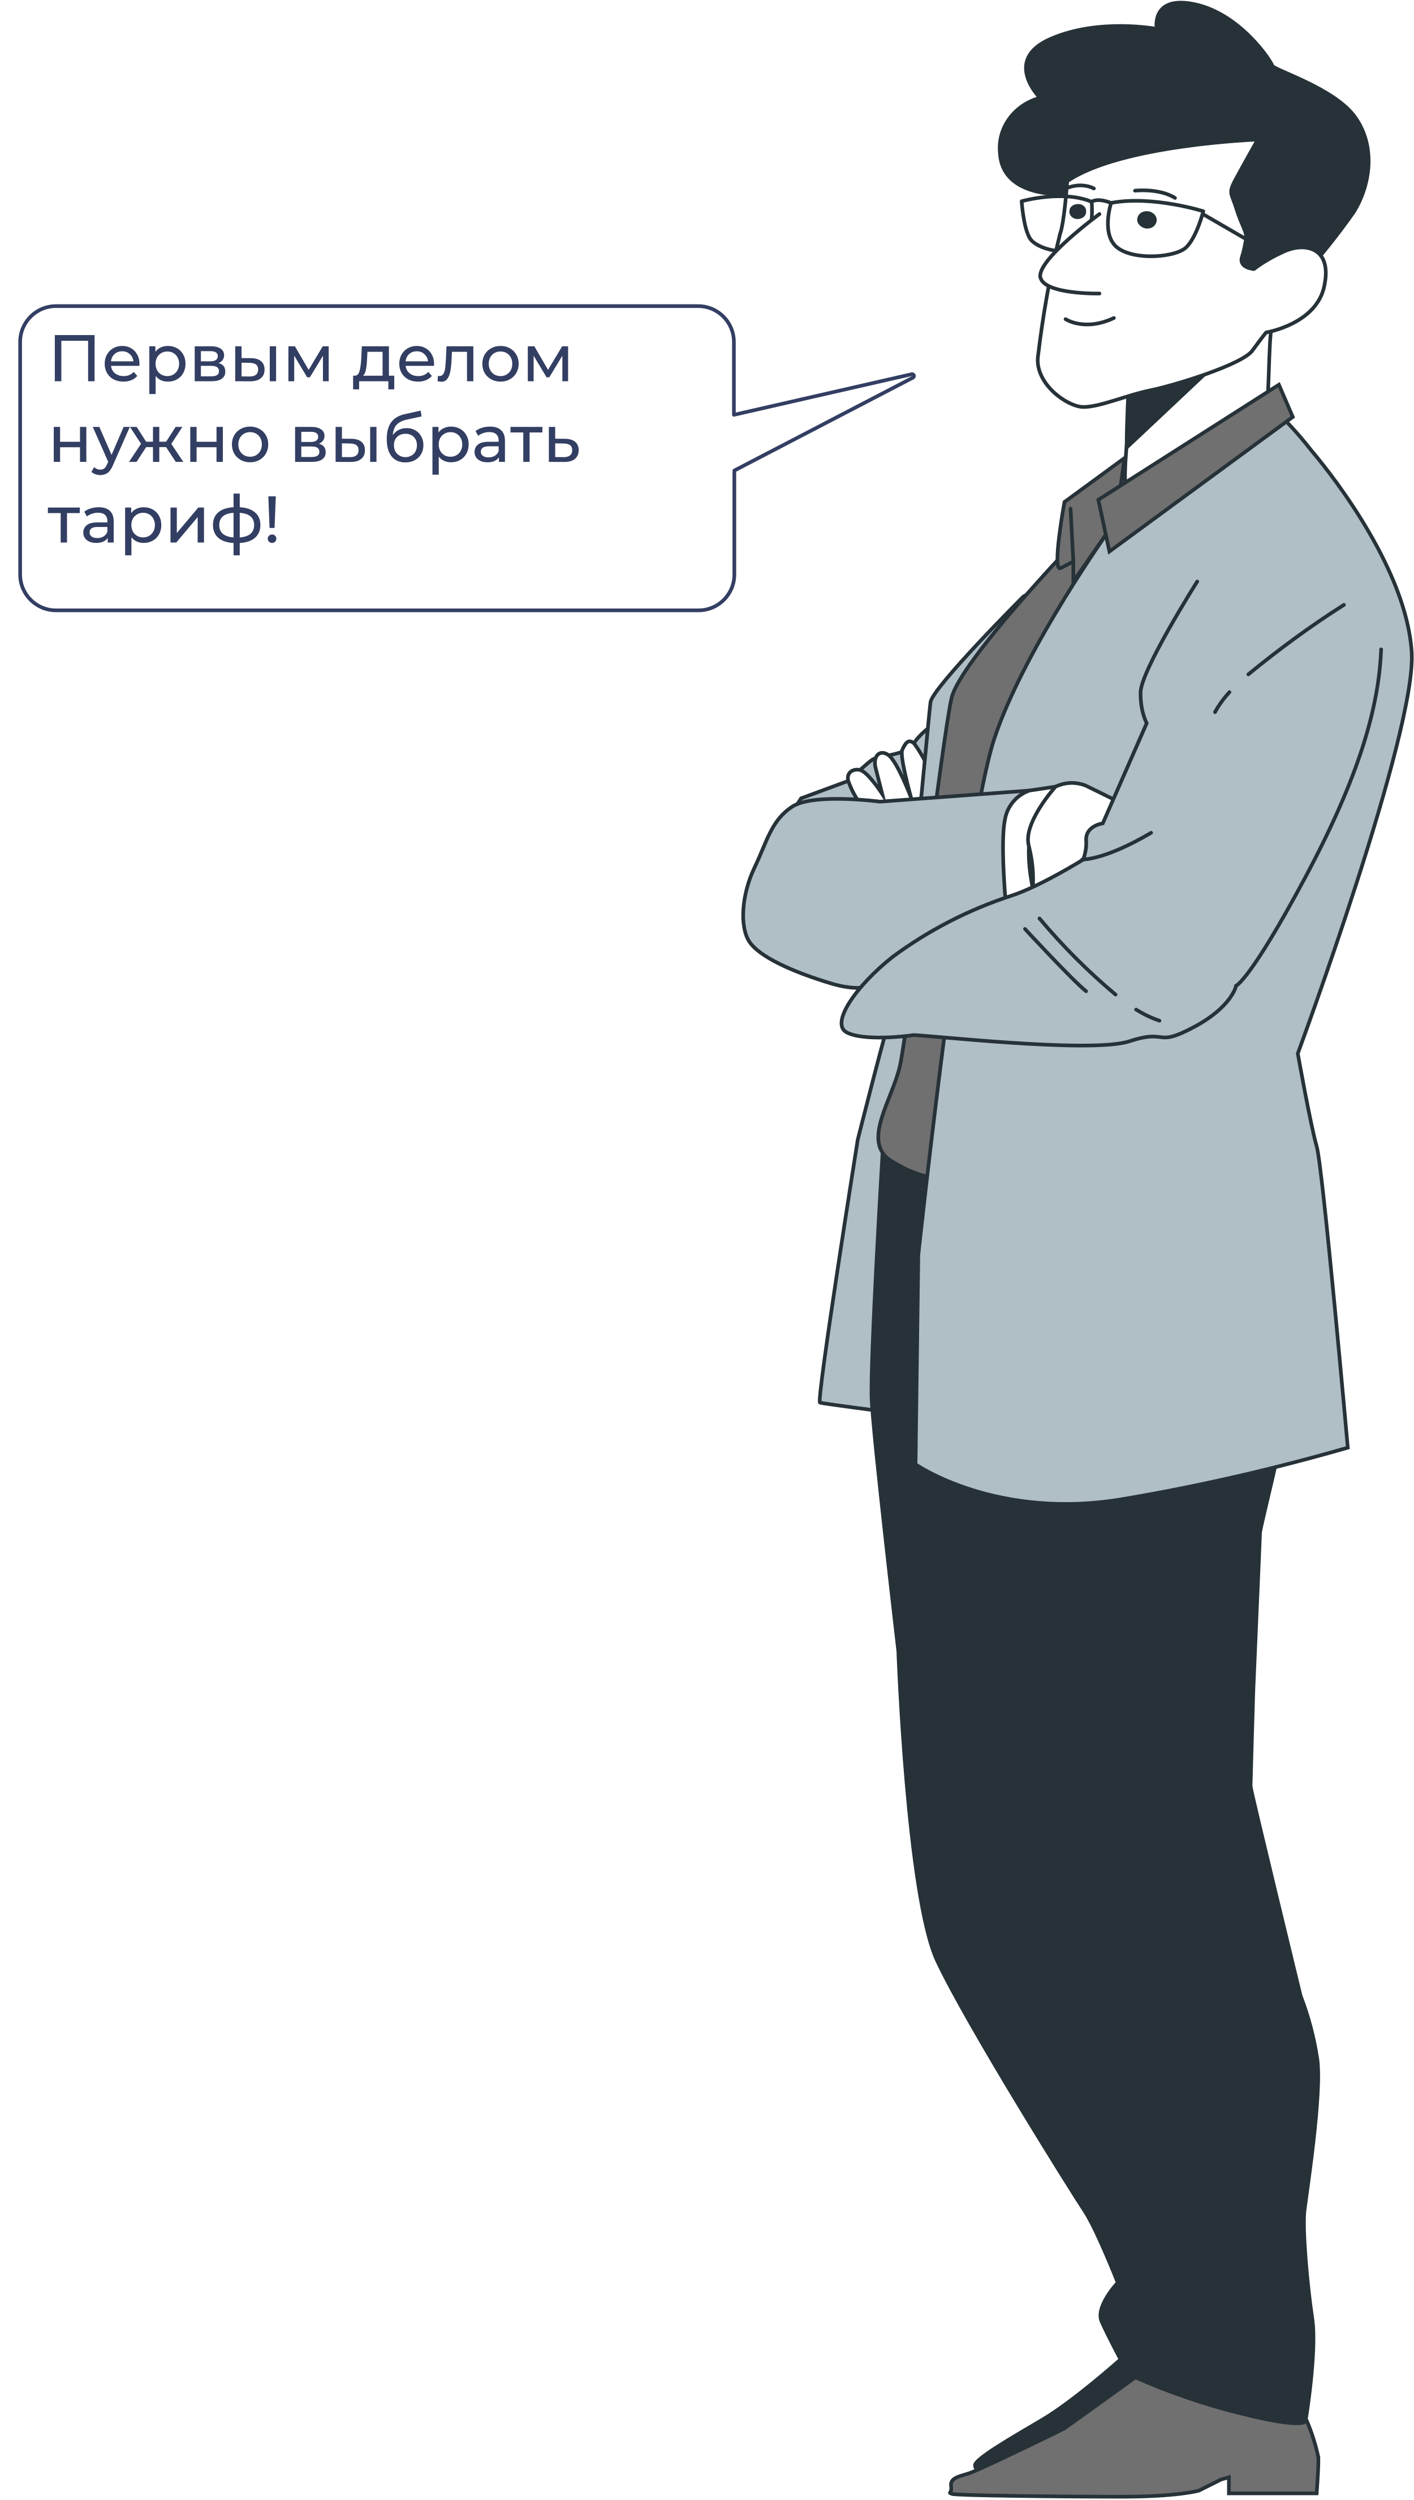 <svg width="386" height="682" viewBox="0 0 386 682" fill="none" xmlns="http://www.w3.org/2000/svg">
<path d="M307.563 96.909C308.473 99.639 309.079 102.521 309.383 105.25C309.231 107.07 305.136 135.582 308.321 134.823C311.506 133.914 343.66 117.383 345.176 114.501C346.693 111.468 346.086 92.815 347.3 88.265C348.513 83.715 350.788 76.891 350.788 76.891C350.788 76.891 337.593 87.355 327.583 91.753C321.213 94.18 314.539 95.848 307.563 96.909Z" fill="white" stroke="#263238" stroke-linecap="round" stroke-linejoin="round"/>
<path d="M308.018 106.615C308.018 107.677 307.563 114.956 307.563 122.084L335.47 95.848L305.895 99.336C306.805 101.762 307.715 104.037 308.018 106.615Z" fill="#263238" stroke="#263238" stroke-linecap="round" stroke-linejoin="round"/>
<path d="M291.636 53.081C290.423 52.929 273.739 54.142 272.981 41.858C272.223 35.185 276.621 28.664 283.901 26.692C283.901 26.692 273.588 16.38 286.783 10.617C299.978 4.854 315.752 7.887 315.752 7.887C315.752 7.887 314.083 -1.516 326.369 1.214C338.654 3.944 346.996 16.683 347.299 17.896C347.602 19.109 364.589 24.114 370.049 32.152C375.661 40.19 373.993 50.654 369.594 57.782C365.348 63.848 360.494 69.914 355.337 75.677C352.152 77.952 347.906 78.407 344.114 77.042C337.592 74.616 333.497 72.796 333.8 67.791C334.104 62.786 332.435 49.744 330.767 48.076C329.099 46.408 325.155 45.801 317.117 47.166C309.23 48.834 291.636 53.081 291.636 53.081Z" fill="#263238" stroke="#263238" stroke-linecap="round" stroke-linejoin="round"/>
<path d="M291.333 49.441C291.333 49.441 290.575 60.663 289.362 63.848C286.632 74.919 284.66 86.142 283.295 97.668C282.84 104.947 291.333 110.862 295.58 111.013C299.979 111.165 307.41 107.828 314.084 106.464C320.757 105.099 338.957 99.487 341.839 95.696C344.721 91.753 345.631 90.691 345.631 90.691C345.631 90.691 359.584 88.416 361.556 77.8C363.68 67.336 356.096 66.123 350.636 68.549C347.603 69.914 344.873 71.431 342.294 73.402C342.294 73.402 338.351 73.099 338.957 70.369C339.564 68.549 339.867 66.881 340.171 65.061C340.322 63.09 339.109 61.877 337.592 57.175C336.227 52.625 335.166 52.929 337.289 48.986C339.412 45.043 343.356 38.066 343.356 38.066C343.356 38.066 305.894 39.431 291.333 49.441Z" fill="white" stroke="#263238" stroke-linecap="round" stroke-linejoin="round"/>
<path d="M309.836 52.019C309.836 52.019 316.358 51.26 320.756 53.99" stroke="#263238" stroke-linecap="round" stroke-linejoin="round"/>
<path d="M298.614 51.412C296.491 50.35 293.912 50.35 291.789 51.109" stroke="#263238" stroke-linecap="round" stroke-linejoin="round"/>
<path d="M290.877 87.051C290.877 87.051 296.034 90.539 304.072 86.748" stroke="#263238" stroke-linecap="round" stroke-linejoin="round"/>
<path d="M315.753 60.208C315.601 61.573 314.388 62.483 312.871 62.331C311.506 62.179 310.293 60.966 310.444 59.753C310.596 58.388 311.81 57.478 313.326 57.63C314.843 57.781 315.905 58.995 315.753 60.208Z" fill="#263238"/>
<path d="M296.49 57.781C296.49 58.995 295.429 59.753 294.064 59.753C292.85 59.753 291.789 58.691 291.94 57.63C291.94 56.416 293.002 55.658 294.367 55.658C295.732 55.658 296.642 56.72 296.49 57.781Z" fill="#263238"/>
<path d="M303.315 55.355C303.315 55.355 300.434 64.151 305.135 67.639C309.837 71.127 320.909 70.217 323.791 67.487C326.672 64.757 328.492 57.629 328.492 57.629C328.492 57.629 314.539 53.231 303.315 55.355Z" stroke="#263238" stroke-linecap="round" stroke-linejoin="round"/>
<path d="M298.009 55.052C298.009 55.052 298.919 63.999 295.127 67.032C291.335 70.066 282.994 67.942 281.173 65.061C279.353 62.179 278.898 54.9 278.898 54.9C278.898 54.9 290.122 51.715 298.009 55.052Z" stroke="#263238" stroke-linecap="round" stroke-linejoin="round"/>
<path d="M298.008 55.051C298.008 55.051 299.373 53.838 303.316 55.355" stroke="#263238" stroke-linecap="round" stroke-linejoin="round"/>
<path d="M328.342 58.388L347.452 69.459" stroke="#263238" stroke-linecap="round" stroke-linejoin="round"/>
<path d="M300.131 58.388C300.131 58.388 282.537 71.278 284.054 75.828C285.419 80.378 300.131 80.075 300.131 80.075" fill="white"/>
<path d="M300.131 58.388C300.131 58.388 282.537 71.278 284.054 75.828C285.419 80.378 300.131 80.075 300.131 80.075" stroke="#263238" stroke-linecap="round" stroke-linejoin="round"/>
<path d="M218.684 217.779L231.424 213.078C231.424 213.078 237.339 207.618 238.249 207.163C239.007 206.556 249.169 205.343 249.472 203.068C249.776 200.945 258.118 194.879 258.118 194.879L255.994 222.935L214.285 224.604C214.285 224.604 216.409 221.267 218.684 217.779Z" fill="#B0BEC5" stroke="#263238" stroke-miterlimit="10" stroke-linecap="round"/>
<path d="M234.762 219.145C233.397 217.325 232.336 215.202 231.577 213.079C230.971 210.955 232.639 209.59 234.762 210.045C236.886 210.5 240.829 216.567 240.829 216.567L239.009 209.439C238.251 206.406 240.071 204.282 242.497 205.951C244.924 207.619 248.716 217.628 248.716 217.628C248.716 217.628 245.531 206.254 246.289 204.586C247.047 202.918 247.957 201.249 249.626 202.918C251.901 206.102 253.721 209.59 254.783 213.23C255.238 215.505 255.693 217.78 256.451 220.055L238.251 223.088L234.762 219.145Z" fill="white" stroke="#263238" stroke-miterlimit="10" stroke-linecap="round"/>
<path d="M279.35 162.729C279.35 162.729 254.628 187.449 254.022 191.544C253.415 195.639 247.803 261.609 244.77 271.164C241.736 280.718 234.153 310.898 234.153 310.898C234.153 310.898 222.778 382.328 223.839 382.631C224.901 382.934 241.281 385.058 241.281 385.058L248.562 303.921L269.037 185.478L285.114 162.122C283.142 161.364 281.17 161.667 279.35 162.729Z" fill="#B0BEC5" stroke="#263238" stroke-miterlimit="10" stroke-linecap="round"/>
<path d="M240.981 313.627C240.981 313.627 237.492 371.408 237.947 381.72C238.402 392.033 245.227 450.421 245.227 450.421C245.227 450.421 247.654 517.453 255.844 534.894C264.034 552.334 292.548 597.831 296.188 603.291C299.677 608.75 305.137 622.703 305.137 622.703C305.137 622.703 298.918 629.224 300.738 633.319C302.558 637.414 305.895 643.631 305.895 643.631C305.895 643.631 293.155 655.006 284.661 660.01C276.168 665.015 265.854 670.93 266.158 672.598C266.461 674.266 267.826 674.721 270.253 675.328C272.679 675.934 347.907 675.328 347.907 675.328L346.694 624.826L330.617 573.718L300.283 485.15L302.71 378.081L299.98 310.745L240.981 313.627Z" fill="#263238" stroke="#263238" stroke-miterlimit="10" stroke-linecap="round"/>
<path d="M309.99 648.484C309.99 648.484 291.486 661.83 290.576 662.437C289.818 662.892 267.371 673.811 264.489 674.721C261.456 675.631 259.332 676.086 259.636 678.209C259.939 680.332 258.574 679.877 259.939 680.332C261.304 680.787 290.424 681.091 306.046 681.091C321.668 681.091 327.28 679.422 327.28 679.422L333.347 676.389L335.47 675.783V680.181H359.434C359.434 680.181 359.889 673.659 359.889 671.991V670.323C359.131 666.835 358.069 663.498 356.704 660.314L353.67 654.399L309.99 648.484Z" fill="#707070" stroke="#263238" stroke-miterlimit="10" stroke-linecap="round"/>
<path d="M267.674 399.009C267.674 399.009 275.864 492.43 280.869 505.775C286.026 519.121 292.093 539.292 292.093 539.292C292.093 539.292 310.9 603.594 311.658 611.48C312.416 619.366 313.781 622.399 312.265 623.764C310.748 625.129 310.141 629.679 310.9 632.712C311.506 635.139 311.81 637.717 311.961 640.295C310.596 640.75 309.686 642.115 309.838 643.631V648.484C319.09 652.579 328.796 655.916 338.655 658.342C356.097 662.74 356.4 660.465 356.4 660.465C356.4 660.465 359.585 641.356 358.22 632.409C356.855 623.461 355.49 607.84 356.097 602.987C356.704 598.134 360.95 570.836 359.585 561.585C358.675 555.67 357.159 549.908 355.035 544.448C355.035 544.448 341.385 488.335 341.385 487.273C341.385 486.212 342.143 460.885 342.143 460.885C342.143 460.885 343.963 418.876 343.963 418.118C343.963 417.36 347.3 403.711 348.513 398.251C349.878 392.791 350.333 391.123 350.333 391.123L267.674 399.009Z" fill="#263238" stroke="#263238" stroke-miterlimit="10" stroke-linecap="round"/>
<path d="M293.608 147.563C293.608 147.563 262.212 180.321 259.786 190.33C257.359 200.339 247.804 281.324 245.681 290.727C243.557 300.129 235.064 311.504 243.254 316.66C251.444 321.816 256.297 321.21 256.297 321.21C256.297 321.21 273.739 216.415 282.384 198.671C291.03 180.927 321.818 144.681 318.937 140.89C315.903 137.099 302.86 143.165 293.608 147.563Z" fill="#707070" stroke="#263238" stroke-miterlimit="10" stroke-linecap="round"/>
<path d="M306.957 124.966L290.576 136.947C290.576 136.947 287.088 156.055 289.515 154.994L293.003 153.174V158.634L304.682 141.8L306.957 124.966Z" fill="#707070" stroke="#263238" stroke-miterlimit="10" stroke-linecap="round"/>
<path d="M293.002 153.173L292.244 138.766" stroke="#263238" stroke-miterlimit="10" stroke-linecap="round"/>
<path d="M303.315 143.922C303.315 143.922 279.655 176.832 271.465 201.4C263.275 225.969 250.686 342.289 250.686 342.289L249.928 399.464C249.928 399.464 272.071 414.933 306.955 408.867C327.582 405.378 347.906 400.677 367.926 394.914C367.926 394.914 361.101 318.327 359.433 312.716C357.764 306.953 354.276 287.39 354.276 287.39C354.276 287.39 386.733 199.732 385.368 177.893C384.003 156.055 364.893 131.032 358.068 122.994C355.338 119.506 352.304 116.018 349.119 112.984L303.315 143.922Z" fill="#B0BEC5" stroke="#263238" stroke-miterlimit="10" stroke-linecap="round"/>
<path d="M349.119 104.947L299.826 136.34L302.86 150.444L352.91 113.743L349.119 104.947Z" fill="#707070" stroke="#263238" stroke-miterlimit="10" stroke-linecap="round"/>
<path d="M274.498 247.504C274.498 247.504 275.257 233.552 276.167 227.334C276.925 223.087 278.593 219.144 281.02 215.656L240.221 218.689C240.221 218.689 222.021 216.263 216.257 220.054C210.494 223.846 209.432 229.457 205.944 236.737C202.456 244.016 201.849 252.812 204.579 256.907C207.309 261.002 216.257 265.096 226.874 268.281C237.491 271.466 242.193 267.675 246.743 264.793C251.293 261.608 274.498 247.504 274.498 247.504Z" fill="#B0BEC5" stroke="#263238" stroke-miterlimit="10" stroke-linecap="round"/>
<path d="M281.019 215.655L288.147 214.594C288.147 214.594 281.019 225.513 280.867 230.973C280.716 234.764 281.171 238.556 281.929 242.347L274.649 247.503C274.649 247.503 272.98 229.759 274.346 223.541C274.952 219.902 277.531 216.869 281.019 215.655Z" fill="white" stroke="#263238" stroke-miterlimit="10" stroke-linecap="round"/>
<path d="M288.15 214.594C290.728 213.381 293.61 213.229 296.34 214.291C300.132 216.111 309.535 220.812 309.535 220.812L304.985 242.044C304.985 242.044 294.975 245.532 289.515 245.532C286.633 245.684 283.751 244.471 281.931 242.196C282.235 238.404 281.78 234.461 280.87 230.822C279.05 224.604 288.15 214.594 288.15 214.594Z" fill="white" stroke="#263238" stroke-miterlimit="10" stroke-linecap="round"/>
<path d="M326.825 158.634C326.825 158.634 311.051 183.505 311.355 189.117C311.355 191.998 311.81 194.728 313.023 197.306L301.041 224.604C301.041 224.604 296.491 225.211 296.491 229.002C296.643 230.822 296.339 232.642 295.733 234.462C295.733 234.462 284.054 241.742 276.167 244.32C264.489 248.111 253.569 253.723 243.71 261.002C233.7 268.888 226.572 279.201 231.122 281.627C235.672 284.054 247.502 282.689 249.17 282.386C250.839 282.082 297.704 287.542 308.321 284.054C318.938 280.566 315.146 285.874 325.763 280.262C336.38 274.651 337.442 268.888 337.442 268.888C337.442 268.888 341.234 267.523 356.249 239.467C371.264 211.41 376.421 192.605 377.027 177.136" fill="#B0BEC5"/>
<path d="M326.825 158.634C326.825 158.634 311.051 183.505 311.355 189.117C311.355 191.998 311.81 194.728 313.023 197.306L301.041 224.604C301.041 224.604 296.491 225.211 296.491 229.002C296.643 230.822 296.339 232.642 295.733 234.462C295.733 234.462 284.054 241.742 276.167 244.32C264.489 248.111 253.569 253.723 243.71 261.002C233.7 268.888 226.572 279.201 231.122 281.627C235.672 284.054 247.502 282.689 249.17 282.386C250.839 282.082 297.704 287.542 308.321 284.054C318.938 280.566 315.146 285.874 325.763 280.262C336.38 274.651 337.442 268.888 337.442 268.888C337.442 268.888 341.234 267.523 356.249 239.467C371.264 211.41 376.421 192.605 377.027 177.136" stroke="#263238" stroke-miterlimit="10" stroke-linecap="round"/>
<path d="M335.621 188.812C334.104 190.481 332.739 192.301 331.678 194.272" stroke="#263238" stroke-miterlimit="10" stroke-linecap="round"/>
<path d="M366.864 165.003C357.764 170.766 349.119 177.135 340.777 183.96" stroke="#263238" stroke-miterlimit="10" stroke-linecap="round"/>
<path d="M310.141 275.409C312.112 276.622 314.236 277.684 316.511 278.442" stroke="#263238" stroke-miterlimit="10" stroke-linecap="round"/>
<path d="M283.75 250.537C290.12 258.12 297.097 265.096 304.529 271.314" stroke="#263238" stroke-miterlimit="10" stroke-linecap="round"/>
<path d="M279.807 253.419C279.807 253.419 292.85 267.523 296.49 270.404" stroke="#263238" stroke-miterlimit="10" stroke-linecap="round"/>
<path d="M295.428 234.462C295.428 234.462 301.343 234.765 314.235 227.183" stroke="#263238" stroke-miterlimit="10" stroke-linecap="round"/>
<g filter="url(#filter0_d_1111_2760)">
<path d="M244 97.563L194.964 123.059V151.729C194.964 156.852 190.806 161 185.671 161H10.294C5.158 161 1 156.852 1 151.729V88.271C1 83.148 5.158 79 10.294 79H185.548C190.684 79 194.842 83.148 194.842 88.271V108.786L244 97.563Z" fill="white"/>
<path d="M244.231 98.007C244.454 97.891 244.556 97.627 244.469 97.391C244.383 97.155 244.134 97.02 243.889 97.076L195.342 108.159V88.271C195.342 82.87 190.959 78.5 185.548 78.5H10.294C4.883 78.5 0.5 82.87 0.5 88.271V151.729C0.5 157.13 4.883 161.5 10.294 161.5H185.671C191.081 161.5 195.464 157.13 195.464 151.729V123.362L244.231 98.007Z" stroke="#333E63" stroke-linecap="round" stroke-linejoin="round"/>
</g>
<path d="M25.816 91.4V104H24.052V92.966H16.744V104H14.962V91.4H25.816ZM38.079 99.284C38.079 99.416 38.067 99.59 38.043 99.806H30.303C30.411 100.646 30.777 101.324 31.401 101.84C32.037 102.344 32.823 102.596 33.759 102.596C34.899 102.596 35.817 102.212 36.513 101.444L37.467 102.56C37.035 103.064 36.495 103.448 35.847 103.712C35.211 103.976 34.497 104.108 33.705 104.108C32.697 104.108 31.803 103.904 31.023 103.496C30.243 103.076 29.637 102.494 29.205 101.75C28.785 101.006 28.575 100.166 28.575 99.23C28.575 98.306 28.779 97.472 29.187 96.728C29.607 95.984 30.177 95.408 30.897 95C31.629 94.58 32.451 94.37 33.363 94.37C34.275 94.37 35.085 94.58 35.793 95C36.513 95.408 37.071 95.984 37.467 96.728C37.875 97.472 38.079 98.324 38.079 99.284ZM33.363 95.828C32.535 95.828 31.839 96.08 31.275 96.584C30.723 97.088 30.399 97.748 30.303 98.564H36.423C36.327 97.76 35.997 97.106 35.433 96.602C34.881 96.086 34.191 95.828 33.363 95.828ZM45.818 94.37C46.742 94.37 47.57 94.574 48.302 94.982C49.034 95.39 49.604 95.96 50.012 96.692C50.432 97.424 50.642 98.27 50.642 99.23C50.642 100.19 50.432 101.042 50.012 101.786C49.604 102.518 49.034 103.088 48.302 103.496C47.57 103.904 46.742 104.108 45.818 104.108C45.134 104.108 44.504 103.976 43.928 103.712C43.364 103.448 42.884 103.064 42.488 102.56V107.492H40.76V94.46H42.416V95.972C42.8 95.444 43.286 95.048 43.874 94.784C44.462 94.508 45.11 94.37 45.818 94.37ZM45.674 102.596C46.286 102.596 46.832 102.458 47.312 102.182C47.804 101.894 48.188 101.498 48.464 100.994C48.752 100.478 48.896 99.89 48.896 99.23C48.896 98.57 48.752 97.988 48.464 97.484C48.188 96.968 47.804 96.572 47.312 96.296C46.832 96.02 46.286 95.882 45.674 95.882C45.074 95.882 44.528 96.026 44.036 96.314C43.556 96.59 43.172 96.98 42.884 97.484C42.608 97.988 42.47 98.57 42.47 99.23C42.47 99.89 42.608 100.478 42.884 100.994C43.16 101.498 43.544 101.894 44.036 102.182C44.528 102.458 45.074 102.596 45.674 102.596ZM59.651 99.05C60.886 99.362 61.505 100.136 61.505 101.372C61.505 102.212 61.187 102.86 60.55 103.316C59.926 103.772 58.99 104 57.742 104H53.153V94.46H57.581C58.709 94.46 59.59 94.676 60.227 95.108C60.862 95.528 61.181 96.128 61.181 96.908C61.181 97.412 61.042 97.85 60.767 98.222C60.502 98.582 60.13 98.858 59.651 99.05ZM54.844 98.564H57.437C58.096 98.564 58.594 98.444 58.931 98.204C59.279 97.964 59.453 97.616 59.453 97.16C59.453 96.248 58.781 95.792 57.437 95.792H54.844V98.564ZM57.617 102.668C58.337 102.668 58.877 102.554 59.236 102.326C59.596 102.098 59.776 101.744 59.776 101.264C59.776 100.772 59.608 100.406 59.273 100.166C58.949 99.926 58.432 99.806 57.724 99.806H54.844V102.668H57.617ZM68.511 97.7C69.711 97.712 70.629 97.988 71.265 98.528C71.901 99.068 72.219 99.83 72.219 100.814C72.219 101.846 71.871 102.644 71.175 103.208C70.491 103.76 69.507 104.03 68.223 104.018L64.209 104V94.46H65.937V97.682L68.511 97.7ZM73.641 94.46H75.369V104H73.641V94.46ZM68.097 102.704C68.877 102.716 69.465 102.56 69.861 102.236C70.269 101.912 70.473 101.432 70.473 100.796C70.473 100.172 70.275 99.716 69.879 99.428C69.483 99.14 68.889 98.99 68.097 98.978L65.937 98.942V102.686L68.097 102.704ZM89.727 94.46V104H88.161V97.034L84.597 102.92H83.841L80.313 97.016V104H78.729V94.46H80.511L84.255 100.904L88.107 94.46H89.727ZM107.626 102.488V106.214H106.006V104H98.032V106.214H96.394V102.488H96.898C97.51 102.452 97.93 102.02 98.158 101.192C98.386 100.364 98.542 99.194 98.626 97.682L98.77 94.46H106.168V102.488H107.626ZM100.21 97.808C100.162 99.008 100.06 100.004 99.904 100.796C99.76 101.576 99.49 102.14 99.094 102.488H104.44V95.972H100.3L100.21 97.808ZM118.499 99.284C118.499 99.416 118.487 99.59 118.463 99.806H110.723C110.831 100.646 111.197 101.324 111.821 101.84C112.457 102.344 113.243 102.596 114.179 102.596C115.319 102.596 116.237 102.212 116.933 101.444L117.887 102.56C117.455 103.064 116.915 103.448 116.267 103.712C115.631 103.976 114.917 104.108 114.125 104.108C113.117 104.108 112.223 103.904 111.443 103.496C110.663 103.076 110.057 102.494 109.625 101.75C109.205 101.006 108.995 100.166 108.995 99.23C108.995 98.306 109.199 97.472 109.607 96.728C110.027 95.984 110.597 95.408 111.317 95C112.049 94.58 112.871 94.37 113.783 94.37C114.695 94.37 115.505 94.58 116.213 95C116.933 95.408 117.491 95.984 117.887 96.728C118.295 97.472 118.499 98.324 118.499 99.284ZM113.783 95.828C112.955 95.828 112.259 96.08 111.695 96.584C111.143 97.088 110.819 97.748 110.723 98.564H116.843C116.747 97.76 116.417 97.106 115.853 96.602C115.301 96.086 114.611 95.828 113.783 95.828ZM129.212 94.46V104H127.484V95.972H123.38L123.272 98.096C123.212 99.38 123.098 100.454 122.93 101.318C122.762 102.17 122.486 102.854 122.102 103.37C121.718 103.886 121.184 104.144 120.5 104.144C120.188 104.144 119.834 104.09 119.438 103.982L119.546 102.524C119.702 102.56 119.846 102.578 119.978 102.578C120.458 102.578 120.818 102.368 121.058 101.948C121.298 101.528 121.454 101.03 121.526 100.454C121.598 99.878 121.664 99.056 121.724 97.988L121.886 94.46H129.212ZM136.639 104.108C135.691 104.108 134.839 103.898 134.083 103.478C133.327 103.058 132.733 102.482 132.301 101.75C131.881 101.006 131.671 100.166 131.671 99.23C131.671 98.294 131.881 97.46 132.301 96.728C132.733 95.984 133.327 95.408 134.083 95C134.839 94.58 135.691 94.37 136.639 94.37C137.587 94.37 138.433 94.58 139.177 95C139.933 95.408 140.521 95.984 140.941 96.728C141.373 97.46 141.589 98.294 141.589 99.23C141.589 100.166 141.373 101.006 140.941 101.75C140.521 102.482 139.933 103.058 139.177 103.478C138.433 103.898 137.587 104.108 136.639 104.108ZM136.639 102.596C137.251 102.596 137.797 102.458 138.277 102.182C138.769 101.894 139.153 101.498 139.429 100.994C139.705 100.478 139.843 99.89 139.843 99.23C139.843 98.57 139.705 97.988 139.429 97.484C139.153 96.968 138.769 96.572 138.277 96.296C137.797 96.02 137.251 95.882 136.639 95.882C136.027 95.882 135.475 96.02 134.983 96.296C134.503 96.572 134.119 96.968 133.831 97.484C133.555 97.988 133.417 98.57 133.417 99.23C133.417 99.89 133.555 100.478 133.831 100.994C134.119 101.498 134.503 101.894 134.983 102.182C135.475 102.458 136.027 102.596 136.639 102.596ZM155.082 94.46V104H153.516V97.034L149.952 102.92H149.196L145.668 97.016V104H144.084V94.46H145.866L149.61 100.904L153.462 94.46H155.082ZM14.674 116.46H16.402V120.51H21.838V116.46H23.566V126H21.838V122.004H16.402V126H14.674V116.46ZM35.44 116.46L30.814 126.954C30.406 127.926 29.926 128.61 29.374 129.006C28.834 129.402 28.18 129.6 27.412 129.6C26.944 129.6 26.488 129.522 26.044 129.366C25.612 129.222 25.252 129.006 24.964 128.718L25.702 127.422C26.194 127.89 26.764 128.124 27.412 128.124C27.832 128.124 28.18 128.01 28.456 127.782C28.744 127.566 29.002 127.188 29.23 126.648L29.536 125.982L25.324 116.46H27.124L30.454 124.092L33.748 116.46H35.44ZM45.34 121.968H43.486V126H41.758V121.968H39.904L37.276 126H35.224L38.5 121.068L35.476 116.46H37.312L39.886 120.492H41.758V116.46H43.486V120.492H45.358L47.932 116.46H49.786L46.762 121.086L50.038 126H47.986L45.34 121.968ZM51.94 116.46H53.668V120.51H59.104V116.46H60.832V126H59.104V122.004H53.668V126H51.94V116.46ZM68.278 126.108C67.33 126.108 66.478 125.898 65.722 125.478C64.966 125.058 64.372 124.482 63.94 123.75C63.52 123.006 63.31 122.166 63.31 121.23C63.31 120.294 63.52 119.46 63.94 118.728C64.372 117.984 64.966 117.408 65.722 117C66.478 116.58 67.33 116.37 68.278 116.37C69.226 116.37 70.072 116.58 70.816 117C71.572 117.408 72.16 117.984 72.58 118.728C73.012 119.46 73.228 120.294 73.228 121.23C73.228 122.166 73.012 123.006 72.58 123.75C72.16 124.482 71.572 125.058 70.816 125.478C70.072 125.898 69.226 126.108 68.278 126.108ZM68.278 124.596C68.89 124.596 69.436 124.458 69.916 124.182C70.408 123.894 70.792 123.498 71.068 122.994C71.344 122.478 71.482 121.89 71.482 121.23C71.482 120.57 71.344 119.988 71.068 119.484C70.792 118.968 70.408 118.572 69.916 118.296C69.436 118.02 68.89 117.882 68.278 117.882C67.666 117.882 67.114 118.02 66.622 118.296C66.142 118.572 65.758 118.968 65.47 119.484C65.194 119.988 65.056 120.57 65.056 121.23C65.056 121.89 65.194 122.478 65.47 122.994C65.758 123.498 66.142 123.894 66.622 124.182C67.114 124.458 67.666 124.596 68.278 124.596ZM87.055 121.05C88.291 121.362 88.909 122.136 88.909 123.372C88.909 124.212 88.591 124.86 87.955 125.316C87.331 125.772 86.395 126 85.147 126H80.557V116.46H84.985C86.113 116.46 86.995 116.676 87.631 117.108C88.267 117.528 88.585 118.128 88.585 118.908C88.585 119.412 88.447 119.85 88.171 120.222C87.907 120.582 87.535 120.858 87.055 121.05ZM82.249 120.564H84.841C85.501 120.564 85.999 120.444 86.335 120.204C86.683 119.964 86.857 119.616 86.857 119.16C86.857 118.248 86.185 117.792 84.841 117.792H82.249V120.564ZM85.021 124.668C85.741 124.668 86.281 124.554 86.641 124.326C87.001 124.098 87.181 123.744 87.181 123.264C87.181 122.772 87.013 122.406 86.677 122.166C86.353 121.926 85.837 121.806 85.129 121.806H82.249V124.668H85.021ZM95.915 119.7C97.115 119.712 98.034 119.988 98.669 120.528C99.305 121.068 99.624 121.83 99.624 122.814C99.624 123.846 99.275 124.644 98.579 125.208C97.895 125.76 96.912 126.03 95.627 126.018L91.614 126V116.46H93.341V119.682L95.915 119.7ZM101.045 116.46H102.773V126H101.045V116.46ZM95.501 124.704C96.281 124.716 96.87 124.56 97.266 124.236C97.674 123.912 97.877 123.432 97.877 122.796C97.877 122.172 97.68 121.716 97.284 121.428C96.888 121.14 96.293 120.99 95.501 120.978L93.341 120.942V124.686L95.501 124.704ZM110.993 116.784C111.881 116.784 112.673 116.982 113.369 117.378C114.065 117.774 114.605 118.326 114.989 119.034C115.385 119.73 115.583 120.528 115.583 121.428C115.583 122.352 115.373 123.174 114.953 123.894C114.545 124.602 113.963 125.154 113.207 125.55C112.463 125.946 111.611 126.144 110.651 126.144C109.031 126.144 107.777 125.592 106.889 124.488C106.013 123.372 105.575 121.806 105.575 119.79C105.575 117.834 105.977 116.304 106.781 115.2C107.585 114.084 108.815 113.346 110.471 112.986L114.827 112.014L115.079 113.598L111.065 114.462C109.817 114.738 108.887 115.206 108.275 115.866C107.663 116.526 107.315 117.474 107.231 118.71C107.639 118.098 108.167 117.624 108.815 117.288C109.463 116.952 110.189 116.784 110.993 116.784ZM110.687 124.704C111.299 124.704 111.839 124.566 112.307 124.29C112.787 124.014 113.159 123.636 113.423 123.156C113.687 122.664 113.819 122.106 113.819 121.482C113.819 120.534 113.531 119.772 112.955 119.196C112.379 118.62 111.623 118.332 110.687 118.332C109.751 118.332 108.989 118.62 108.401 119.196C107.825 119.772 107.537 120.534 107.537 121.482C107.537 122.106 107.669 122.664 107.933 123.156C108.209 123.636 108.587 124.014 109.067 124.29C109.547 124.566 110.087 124.704 110.687 124.704ZM123.109 116.37C124.033 116.37 124.861 116.574 125.593 116.982C126.325 117.39 126.895 117.96 127.303 118.692C127.723 119.424 127.933 120.27 127.933 121.23C127.933 122.19 127.723 123.042 127.303 123.786C126.895 124.518 126.325 125.088 125.593 125.496C124.861 125.904 124.033 126.108 123.109 126.108C122.425 126.108 121.795 125.976 121.219 125.712C120.655 125.448 120.175 125.064 119.779 124.56V129.492H118.051V116.46H119.707V117.972C120.091 117.444 120.577 117.048 121.165 116.784C121.753 116.508 122.401 116.37 123.109 116.37ZM122.965 124.596C123.577 124.596 124.123 124.458 124.603 124.182C125.095 123.894 125.479 123.498 125.755 122.994C126.043 122.478 126.187 121.89 126.187 121.23C126.187 120.57 126.043 119.988 125.755 119.484C125.479 118.968 125.095 118.572 124.603 118.296C124.123 118.02 123.577 117.882 122.965 117.882C122.365 117.882 121.819 118.026 121.327 118.314C120.847 118.59 120.463 118.98 120.175 119.484C119.899 119.988 119.761 120.57 119.761 121.23C119.761 121.89 119.899 122.478 120.175 122.994C120.451 123.498 120.835 123.894 121.327 124.182C121.819 124.458 122.365 124.596 122.965 124.596ZM133.758 116.37C135.078 116.37 136.086 116.694 136.782 117.342C137.49 117.99 137.844 118.956 137.844 120.24V126H136.206V124.74C135.918 125.184 135.504 125.526 134.964 125.766C134.436 125.994 133.806 126.108 133.074 126.108C132.006 126.108 131.148 125.85 130.5 125.334C129.864 124.818 129.546 124.14 129.546 123.3C129.546 122.46 129.852 121.788 130.464 121.284C131.076 120.768 132.048 120.51 133.38 120.51H136.116V120.168C136.116 119.424 135.9 118.854 135.468 118.458C135.036 118.062 134.4 117.864 133.56 117.864C132.996 117.864 132.444 117.96 131.904 118.152C131.364 118.332 130.908 118.578 130.536 118.89L129.816 117.594C130.308 117.198 130.896 116.898 131.58 116.694C132.264 116.478 132.99 116.37 133.758 116.37ZM133.362 124.776C134.022 124.776 134.592 124.632 135.072 124.344C135.552 124.044 135.9 123.624 136.116 123.084V121.752H133.452C131.988 121.752 131.256 122.244 131.256 123.228C131.256 123.708 131.442 124.086 131.814 124.362C132.186 124.638 132.702 124.776 133.362 124.776ZM148.065 117.972H144.573V126H142.845V117.972H139.353V116.46H148.065V117.972ZM154.242 119.7C155.454 119.712 156.378 119.988 157.014 120.528C157.65 121.068 157.968 121.83 157.968 122.814C157.968 123.846 157.62 124.644 156.924 125.208C156.24 125.76 155.256 126.03 153.972 126.018L149.832 126V116.46H151.56V119.682L154.242 119.7ZM153.828 124.704C154.608 124.716 155.196 124.56 155.592 124.236C156 123.912 156.204 123.432 156.204 122.796C156.204 122.172 156.006 121.716 155.61 121.428C155.226 121.14 154.632 120.99 153.828 120.978L151.56 120.942V124.686L153.828 124.704ZM21.784 139.972H18.292V148H16.564V139.972H13.072V138.46H21.784V139.972ZM26.953 138.37C28.273 138.37 29.281 138.694 29.977 139.342C30.685 139.99 31.039 140.956 31.039 142.24V148H29.401V146.74C29.113 147.184 28.699 147.526 28.159 147.766C27.631 147.994 27.001 148.108 26.269 148.108C25.201 148.108 24.343 147.85 23.695 147.334C23.059 146.818 22.741 146.14 22.741 145.3C22.741 144.46 23.047 143.788 23.659 143.284C24.271 142.768 25.243 142.51 26.575 142.51H29.311V142.168C29.311 141.424 29.095 140.854 28.663 140.458C28.231 140.062 27.595 139.864 26.755 139.864C26.191 139.864 25.639 139.96 25.099 140.152C24.559 140.332 24.103 140.578 23.731 140.89L23.011 139.594C23.503 139.198 24.091 138.898 24.775 138.694C25.459 138.478 26.185 138.37 26.953 138.37ZM26.557 146.776C27.217 146.776 27.787 146.632 28.267 146.344C28.747 146.044 29.095 145.624 29.311 145.084V143.752H26.647C25.183 143.752 24.451 144.244 24.451 145.228C24.451 145.708 24.637 146.086 25.009 146.362C25.381 146.638 25.897 146.776 26.557 146.776ZM39.209 138.37C40.133 138.37 40.961 138.574 41.693 138.982C42.425 139.39 42.995 139.96 43.403 140.692C43.823 141.424 44.033 142.27 44.033 143.23C44.033 144.19 43.823 145.042 43.403 145.786C42.995 146.518 42.425 147.088 41.693 147.496C40.961 147.904 40.133 148.108 39.209 148.108C38.525 148.108 37.895 147.976 37.319 147.712C36.755 147.448 36.275 147.064 35.879 146.56V151.492H34.151V138.46H35.807V139.972C36.191 139.444 36.677 139.048 37.265 138.784C37.853 138.508 38.501 138.37 39.209 138.37ZM39.065 146.596C39.677 146.596 40.223 146.458 40.703 146.182C41.195 145.894 41.579 145.498 41.855 144.994C42.143 144.478 42.287 143.89 42.287 143.23C42.287 142.57 42.143 141.988 41.855 141.484C41.579 140.968 41.195 140.572 40.703 140.296C40.223 140.02 39.677 139.882 39.065 139.882C38.465 139.882 37.919 140.026 37.427 140.314C36.947 140.59 36.563 140.98 36.275 141.484C35.999 141.988 35.861 142.57 35.861 143.23C35.861 143.89 35.999 144.478 36.275 144.994C36.551 145.498 36.935 145.894 37.427 146.182C37.919 146.458 38.465 146.596 39.065 146.596ZM46.543 138.46H48.271V145.408L54.121 138.46H55.687V148H53.959V141.052L48.127 148H46.543V138.46ZM71.083 143.212C71.083 144.688 70.591 145.852 69.607 146.704C68.623 147.556 67.237 148.03 65.449 148.126V151.492H63.757V148.126C61.969 148.03 60.583 147.562 59.599 146.722C58.627 145.87 58.141 144.7 58.141 143.212C58.141 141.736 58.627 140.584 59.599 139.756C60.571 138.928 61.957 138.466 63.757 138.37V134.644H65.449V138.37C67.237 138.466 68.623 138.934 69.607 139.774C70.591 140.602 71.083 141.748 71.083 143.212ZM59.851 143.212C59.851 144.232 60.175 145.03 60.823 145.606C61.483 146.182 62.461 146.512 63.757 146.596V139.9C62.449 139.984 61.471 140.308 60.823 140.872C60.175 141.436 59.851 142.216 59.851 143.212ZM65.449 146.614C68.065 146.41 69.373 145.276 69.373 143.212C69.373 142.204 69.043 141.424 68.383 140.872C67.723 140.308 66.745 139.984 65.449 139.9V146.614ZM73.256 135.4H75.29L74.948 144.022H73.58L73.256 135.4ZM74.282 148.108C73.946 148.108 73.664 148 73.436 147.784C73.208 147.556 73.094 147.28 73.094 146.956C73.094 146.632 73.208 146.362 73.436 146.146C73.664 145.918 73.946 145.804 74.282 145.804C74.618 145.804 74.894 145.918 75.11 146.146C75.326 146.362 75.434 146.632 75.434 146.956C75.434 147.28 75.32 147.556 75.092 147.784C74.876 148 74.606 148.108 74.282 148.108Z" fill="#333E63"/>
<defs>
<filter id="filter0_d_1111_2760" x="0" y="78" width="250" height="89" filterUnits="userSpaceOnUse" color-interpolation-filters="sRGB">
<feFlood flood-opacity="0" result="BackgroundImageFix"/>
<feColorMatrix in="SourceAlpha" type="matrix" values="0 0 0 0 0 0 0 0 0 0 0 0 0 0 0 0 0 0 127 0" result="hardAlpha"/>
<feOffset dx="5" dy="5"/>
<feComposite in2="hardAlpha" operator="out"/>
<feColorMatrix type="matrix" values="0 0 0 0 0.2 0 0 0 0 0.243 0 0 0 0 0.388 0 0 0 1 0"/>
<feBlend mode="normal" in2="BackgroundImageFix" result="effect1_dropShadow_1111_2760"/>
<feBlend mode="normal" in="SourceGraphic" in2="effect1_dropShadow_1111_2760" result="shape"/>
</filter>
</defs>
</svg>

